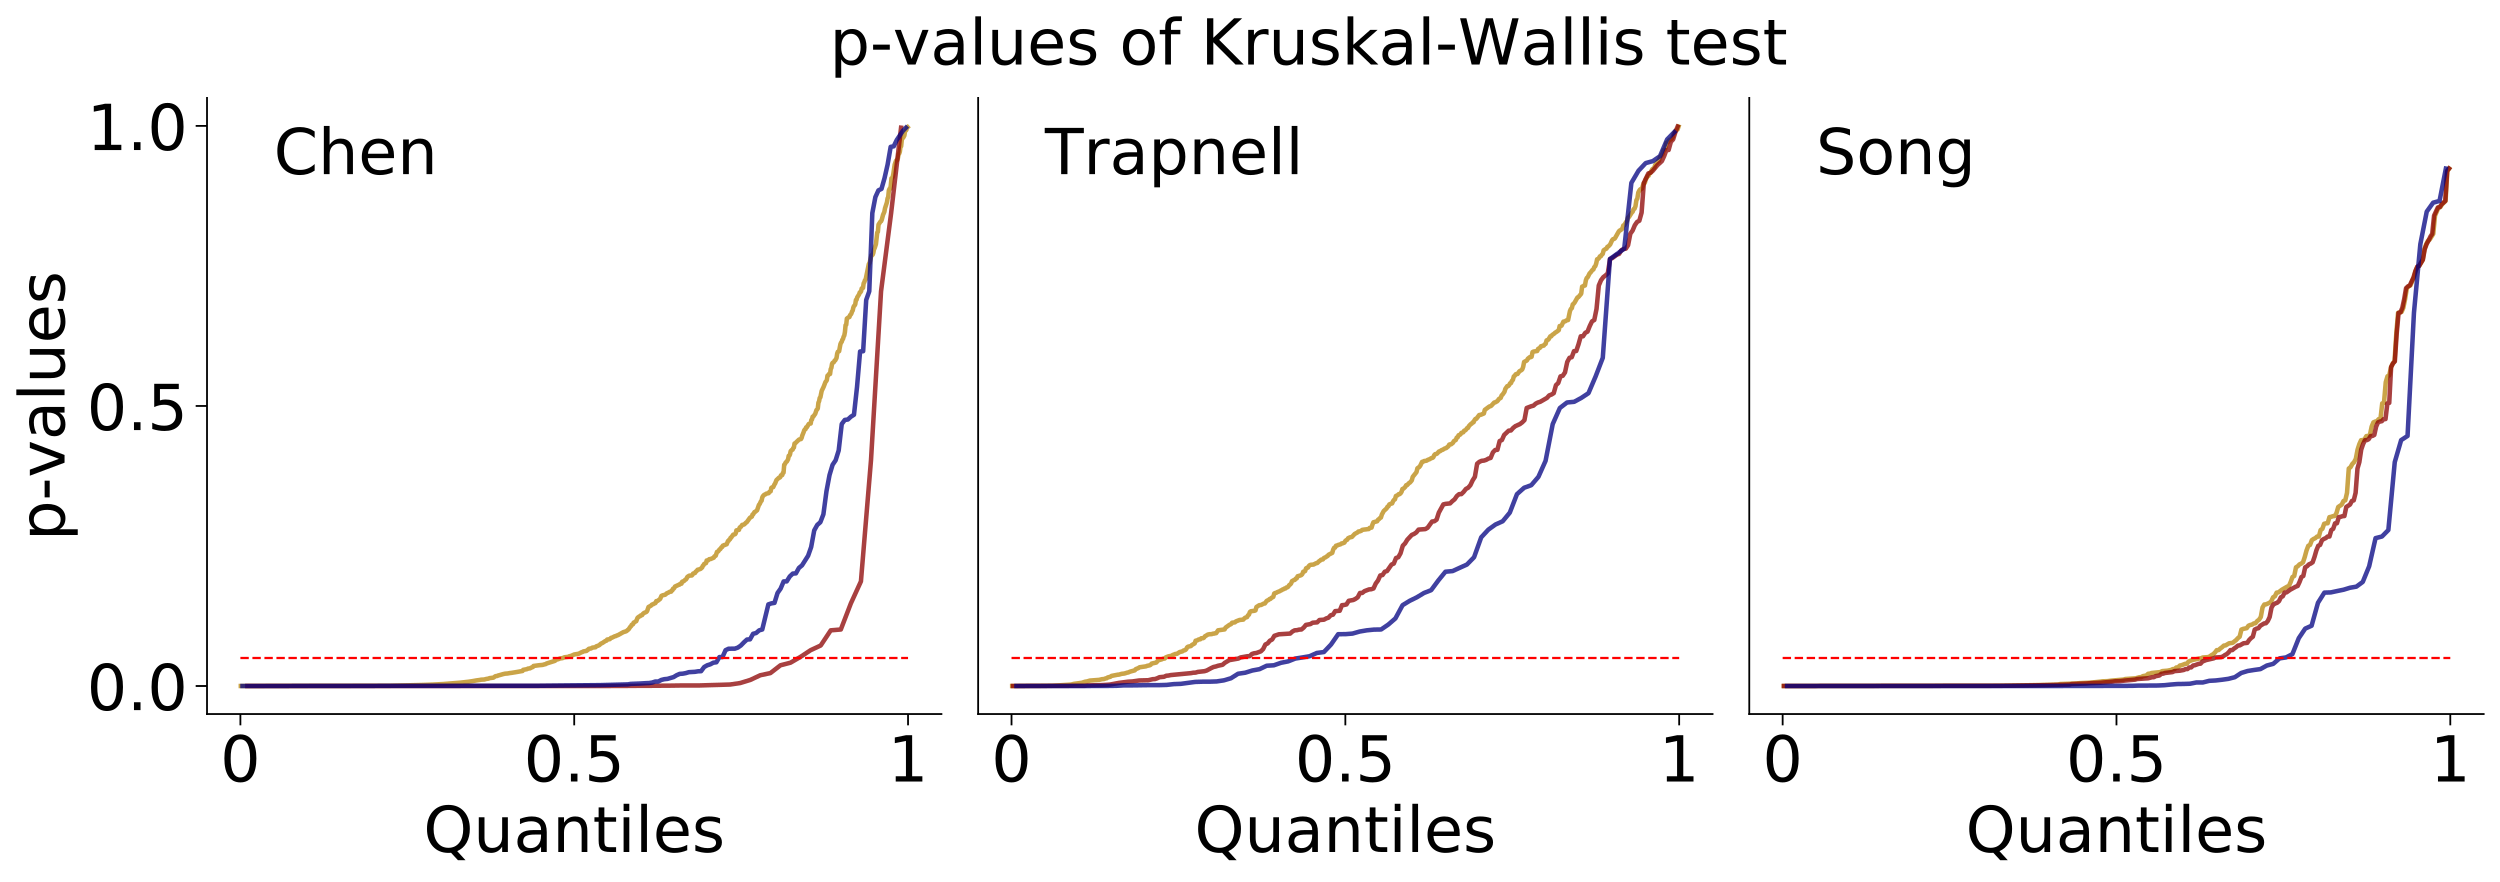 <?xml version="1.0" encoding="utf-8" standalone="no"?>
<!DOCTYPE svg PUBLIC "-//W3C//DTD SVG 1.1//EN"
  "http://www.w3.org/Graphics/SVG/1.1/DTD/svg11.dtd">
<!-- Created with matplotlib (https://matplotlib.org/) -->
<svg height="388.897pt" version="1.1" viewBox="0 0 1102.928 388.897" width="1102.928pt" xmlns="http://www.w3.org/2000/svg" xmlns:xlink="http://www.w3.org/1999/xlink">
 <defs>
  <style type="text/css">
*{stroke-linecap:butt;stroke-linejoin:round;}
  </style>
 </defs>
 <g id="figure_1">
  <g id="patch_1">
   <path d="M 0 388.897 
L 1102.928 388.897 
L 1102.928 0 
L 0 0 
z
" style="fill:none;"/>
  </g>
  <g id="axes_1">
   <g id="patch_2">
    <path d="M 91.328 315 
L 415.327 315 
L 415.327 43.2 
L 91.328 43.2 
z
" style="fill:none;"/>
   </g>
   <g id="matplotlib.axis_1">
    <g id="xtick_1">
     <g id="line2d_1">
      <defs>
       <path d="M 0 0 
L 0 5 
" id="m431da3d4a8" style="stroke:#000000;stroke-width:0.8;"/>
      </defs>
      <g>
       <use style="stroke:#000000;stroke-width:0.8;" x="106.055" xlink:href="#m431da3d4a8" y="315"/>
      </g>
     </g>
     <g id="text_1">
      <!-- 0 -->
      <defs>
       <path d="M 31.781 66.406 
Q 24.172 66.406 20.328 58.906 
Q 16.5 51.422 16.5 36.375 
Q 16.5 21.391 20.328 13.891 
Q 24.172 6.391 31.781 6.391 
Q 39.453 6.391 43.281 13.891 
Q 47.125 21.391 47.125 36.375 
Q 47.125 51.422 43.281 58.906 
Q 39.453 66.406 31.781 66.406 
z
M 31.781 74.219 
Q 44.047 74.219 50.516 64.516 
Q 56.984 54.828 56.984 36.375 
Q 56.984 17.969 50.516 8.266 
Q 44.047 -1.422 31.781 -1.422 
Q 19.531 -1.422 13.062 8.266 
Q 6.594 17.969 6.594 36.375 
Q 6.594 54.828 13.062 64.516 
Q 19.531 74.219 31.781 74.219 
z
" id="DejaVuSans-48"/>
      </defs>
      <g transform="translate(97.147 344.776)scale(0.28 -0.28)">
       <use xlink:href="#DejaVuSans-48"/>
      </g>
     </g>
    </g>
    <g id="xtick_2">
     <g id="line2d_2">
      <g>
       <use style="stroke:#000000;stroke-width:0.8;" x="253.327" xlink:href="#m431da3d4a8" y="315"/>
      </g>
     </g>
     <g id="text_2">
      <!-- 0.5 -->
      <defs>
       <path d="M 10.688 12.406 
L 21 12.406 
L 21 0 
L 10.688 0 
z
" id="DejaVuSans-46"/>
       <path d="M 10.797 72.906 
L 49.516 72.906 
L 49.516 64.594 
L 19.828 64.594 
L 19.828 46.734 
Q 21.969 47.469 24.109 47.828 
Q 26.266 48.188 28.422 48.188 
Q 40.625 48.188 47.75 41.5 
Q 54.891 34.812 54.891 23.391 
Q 54.891 11.625 47.562 5.094 
Q 40.234 -1.422 26.906 -1.422 
Q 22.312 -1.422 17.547 -0.641 
Q 12.797 0.141 7.719 1.703 
L 7.719 11.625 
Q 12.109 9.234 16.797 8.062 
Q 21.484 6.891 26.703 6.891 
Q 35.156 6.891 40.078 11.328 
Q 45.016 15.766 45.016 23.391 
Q 45.016 31 40.078 35.438 
Q 35.156 39.891 26.703 39.891 
Q 22.75 39.891 18.812 39.016 
Q 14.891 38.141 10.797 36.281 
z
" id="DejaVuSans-53"/>
      </defs>
      <g transform="translate(231.063 344.776)scale(0.28 -0.28)">
       <use xlink:href="#DejaVuSans-48"/>
       <use x="63.623" xlink:href="#DejaVuSans-46"/>
       <use x="95.41" xlink:href="#DejaVuSans-53"/>
      </g>
     </g>
    </g>
    <g id="xtick_3">
     <g id="line2d_3">
      <g>
       <use style="stroke:#000000;stroke-width:0.8;" x="400.6" xlink:href="#m431da3d4a8" y="315"/>
      </g>
     </g>
     <g id="text_3">
      <!-- 1 -->
      <defs>
       <path d="M 12.406 8.297 
L 28.516 8.297 
L 28.516 63.922 
L 10.984 60.406 
L 10.984 69.391 
L 28.422 72.906 
L 38.281 72.906 
L 38.281 8.297 
L 54.391 8.297 
L 54.391 0 
L 12.406 0 
z
" id="DejaVuSans-49"/>
      </defs>
      <g transform="translate(391.693 344.776)scale(0.28 -0.28)">
       <use xlink:href="#DejaVuSans-49"/>
      </g>
     </g>
    </g>
    <g id="text_4">
     <!-- Quantiles -->
     <defs>
      <path d="M 39.406 66.219 
Q 28.656 66.219 22.328 58.203 
Q 16.016 50.203 16.016 36.375 
Q 16.016 22.609 22.328 14.594 
Q 28.656 6.594 39.406 6.594 
Q 50.141 6.594 56.422 14.594 
Q 62.703 22.609 62.703 36.375 
Q 62.703 50.203 56.422 58.203 
Q 50.141 66.219 39.406 66.219 
z
M 53.219 1.312 
L 66.219 -12.891 
L 54.297 -12.891 
L 43.5 -1.219 
Q 41.891 -1.312 41.031 -1.359 
Q 40.188 -1.422 39.406 -1.422 
Q 24.031 -1.422 14.812 8.859 
Q 5.609 19.141 5.609 36.375 
Q 5.609 53.656 14.812 63.938 
Q 24.031 74.219 39.406 74.219 
Q 54.734 74.219 63.906 63.938 
Q 73.094 53.656 73.094 36.375 
Q 73.094 23.688 67.984 14.641 
Q 62.891 5.609 53.219 1.312 
z
" id="DejaVuSans-81"/>
      <path d="M 8.5 21.578 
L 8.5 54.688 
L 17.484 54.688 
L 17.484 21.922 
Q 17.484 14.156 20.5 10.266 
Q 23.531 6.391 29.594 6.391 
Q 36.859 6.391 41.078 11.031 
Q 45.312 15.672 45.312 23.688 
L 45.312 54.688 
L 54.297 54.688 
L 54.297 0 
L 45.312 0 
L 45.312 8.406 
Q 42.047 3.422 37.719 1 
Q 33.406 -1.422 27.688 -1.422 
Q 18.266 -1.422 13.375 4.438 
Q 8.5 10.297 8.5 21.578 
z
M 31.109 56 
z
" id="DejaVuSans-117"/>
      <path d="M 34.281 27.484 
Q 23.391 27.484 19.188 25 
Q 14.984 22.516 14.984 16.5 
Q 14.984 11.719 18.141 8.906 
Q 21.297 6.109 26.703 6.109 
Q 34.188 6.109 38.703 11.406 
Q 43.219 16.703 43.219 25.484 
L 43.219 27.484 
z
M 52.203 31.203 
L 52.203 0 
L 43.219 0 
L 43.219 8.297 
Q 40.141 3.328 35.547 0.953 
Q 30.953 -1.422 24.312 -1.422 
Q 15.922 -1.422 10.953 3.297 
Q 6 8.016 6 15.922 
Q 6 25.141 12.172 29.828 
Q 18.359 34.516 30.609 34.516 
L 43.219 34.516 
L 43.219 35.406 
Q 43.219 41.609 39.141 45 
Q 35.062 48.391 27.688 48.391 
Q 23 48.391 18.547 47.266 
Q 14.109 46.141 10.016 43.891 
L 10.016 52.203 
Q 14.938 54.109 19.578 55.047 
Q 24.219 56 28.609 56 
Q 40.484 56 46.344 49.844 
Q 52.203 43.703 52.203 31.203 
z
" id="DejaVuSans-97"/>
      <path d="M 54.891 33.016 
L 54.891 0 
L 45.906 0 
L 45.906 32.719 
Q 45.906 40.484 42.875 44.328 
Q 39.844 48.188 33.797 48.188 
Q 26.516 48.188 22.312 43.547 
Q 18.109 38.922 18.109 30.906 
L 18.109 0 
L 9.078 0 
L 9.078 54.688 
L 18.109 54.688 
L 18.109 46.188 
Q 21.344 51.125 25.703 53.562 
Q 30.078 56 35.797 56 
Q 45.219 56 50.047 50.172 
Q 54.891 44.344 54.891 33.016 
z
" id="DejaVuSans-110"/>
      <path d="M 18.312 70.219 
L 18.312 54.688 
L 36.812 54.688 
L 36.812 47.703 
L 18.312 47.703 
L 18.312 18.016 
Q 18.312 11.328 20.141 9.422 
Q 21.969 7.516 27.594 7.516 
L 36.812 7.516 
L 36.812 0 
L 27.594 0 
Q 17.188 0 13.234 3.875 
Q 9.281 7.766 9.281 18.016 
L 9.281 47.703 
L 2.688 47.703 
L 2.688 54.688 
L 9.281 54.688 
L 9.281 70.219 
z
" id="DejaVuSans-116"/>
      <path d="M 9.422 54.688 
L 18.406 54.688 
L 18.406 0 
L 9.422 0 
z
M 9.422 75.984 
L 18.406 75.984 
L 18.406 64.594 
L 9.422 64.594 
z
" id="DejaVuSans-105"/>
      <path d="M 9.422 75.984 
L 18.406 75.984 
L 18.406 0 
L 9.422 0 
z
" id="DejaVuSans-108"/>
      <path d="M 56.203 29.594 
L 56.203 25.203 
L 14.891 25.203 
Q 15.484 15.922 20.484 11.062 
Q 25.484 6.203 34.422 6.203 
Q 39.594 6.203 44.453 7.469 
Q 49.312 8.734 54.109 11.281 
L 54.109 2.781 
Q 49.266 0.734 44.188 -0.344 
Q 39.109 -1.422 33.891 -1.422 
Q 20.797 -1.422 13.156 6.188 
Q 5.516 13.812 5.516 26.812 
Q 5.516 40.234 12.766 48.109 
Q 20.016 56 32.328 56 
Q 43.359 56 49.781 48.891 
Q 56.203 41.797 56.203 29.594 
z
M 47.219 32.234 
Q 47.125 39.594 43.094 43.984 
Q 39.062 48.391 32.422 48.391 
Q 24.906 48.391 20.391 44.141 
Q 15.875 39.891 15.188 32.172 
z
" id="DejaVuSans-101"/>
      <path d="M 44.281 53.078 
L 44.281 44.578 
Q 40.484 46.531 36.375 47.5 
Q 32.281 48.484 27.875 48.484 
Q 21.188 48.484 17.844 46.438 
Q 14.5 44.391 14.5 40.281 
Q 14.5 37.156 16.891 35.375 
Q 19.281 33.594 26.516 31.984 
L 29.594 31.297 
Q 39.156 29.25 43.188 25.516 
Q 47.219 21.781 47.219 15.094 
Q 47.219 7.469 41.188 3.016 
Q 35.156 -1.422 24.609 -1.422 
Q 20.219 -1.422 15.453 -0.562 
Q 10.688 0.297 5.422 2 
L 5.422 11.281 
Q 10.406 8.688 15.234 7.391 
Q 20.062 6.109 24.812 6.109 
Q 31.156 6.109 34.562 8.281 
Q 37.984 10.453 37.984 14.406 
Q 37.984 18.062 35.516 20.016 
Q 33.062 21.969 24.703 23.781 
L 21.578 24.516 
Q 13.234 26.266 9.516 29.906 
Q 5.812 33.547 5.812 39.891 
Q 5.812 47.609 11.281 51.797 
Q 16.75 56 26.812 56 
Q 31.781 56 36.172 55.266 
Q 40.578 54.547 44.281 53.078 
z
" id="DejaVuSans-115"/>
     </defs>
     <g transform="translate(186.808 375.874)scale(0.28 -0.28)">
      <use xlink:href="#DejaVuSans-81"/>
      <use x="78.711" xlink:href="#DejaVuSans-117"/>
      <use x="142.09" xlink:href="#DejaVuSans-97"/>
      <use x="203.369" xlink:href="#DejaVuSans-110"/>
      <use x="266.748" xlink:href="#DejaVuSans-116"/>
      <use x="305.957" xlink:href="#DejaVuSans-105"/>
      <use x="333.74" xlink:href="#DejaVuSans-108"/>
      <use x="361.523" xlink:href="#DejaVuSans-101"/>
      <use x="423.047" xlink:href="#DejaVuSans-115"/>
     </g>
    </g>
   </g>
   <g id="matplotlib.axis_2">
    <g id="ytick_1">
     <g id="line2d_4">
      <defs>
       <path d="M 0 0 
L -5 0 
" id="md700422c01" style="stroke:#000000;stroke-width:0.8;"/>
      </defs>
      <g>
       <use style="stroke:#000000;stroke-width:0.8;" x="91.328" xlink:href="#md700422c01" y="302.645"/>
      </g>
     </g>
     <g id="text_5">
      <!-- 0.0 -->
      <g transform="translate(38.299 313.283)scale(0.28 -0.28)">
       <use xlink:href="#DejaVuSans-48"/>
       <use x="63.623" xlink:href="#DejaVuSans-46"/>
       <use x="95.41" xlink:href="#DejaVuSans-48"/>
      </g>
     </g>
    </g>
    <g id="ytick_2">
     <g id="line2d_5">
      <g>
       <use style="stroke:#000000;stroke-width:0.8;" x="91.328" xlink:href="#md700422c01" y="179.1"/>
      </g>
     </g>
     <g id="text_6">
      <!-- 0.5 -->
      <g transform="translate(38.299 189.738)scale(0.28 -0.28)">
       <use xlink:href="#DejaVuSans-48"/>
       <use x="63.623" xlink:href="#DejaVuSans-46"/>
       <use x="95.41" xlink:href="#DejaVuSans-53"/>
      </g>
     </g>
    </g>
    <g id="ytick_3">
     <g id="line2d_6">
      <g>
       <use style="stroke:#000000;stroke-width:0.8;" x="91.328" xlink:href="#md700422c01" y="55.555"/>
      </g>
     </g>
     <g id="text_7">
      <!-- 1.0 -->
      <g transform="translate(38.299 66.192)scale(0.28 -0.28)">
       <use xlink:href="#DejaVuSans-49"/>
       <use x="63.623" xlink:href="#DejaVuSans-46"/>
       <use x="95.41" xlink:href="#DejaVuSans-48"/>
      </g>
     </g>
    </g>
    <g id="text_8">
     <!-- p-values -->
     <defs>
      <path d="M 18.109 8.203 
L 18.109 -20.797 
L 9.078 -20.797 
L 9.078 54.688 
L 18.109 54.688 
L 18.109 46.391 
Q 20.953 51.266 25.266 53.625 
Q 29.594 56 35.594 56 
Q 45.562 56 51.781 48.094 
Q 58.016 40.188 58.016 27.297 
Q 58.016 14.406 51.781 6.484 
Q 45.562 -1.422 35.594 -1.422 
Q 29.594 -1.422 25.266 0.953 
Q 20.953 3.328 18.109 8.203 
z
M 48.688 27.297 
Q 48.688 37.203 44.609 42.844 
Q 40.531 48.484 33.406 48.484 
Q 26.266 48.484 22.188 42.844 
Q 18.109 37.203 18.109 27.297 
Q 18.109 17.391 22.188 11.75 
Q 26.266 6.109 33.406 6.109 
Q 40.531 6.109 44.609 11.75 
Q 48.688 17.391 48.688 27.297 
z
" id="DejaVuSans-112"/>
      <path d="M 4.891 31.391 
L 31.203 31.391 
L 31.203 23.391 
L 4.891 23.391 
z
" id="DejaVuSans-45"/>
      <path d="M 2.984 54.688 
L 12.5 54.688 
L 29.594 8.797 
L 46.688 54.688 
L 56.203 54.688 
L 35.688 0 
L 23.484 0 
z
" id="DejaVuSans-118"/>
     </defs>
     <g transform="translate(28.476 238.569)rotate(-90)scale(0.28 -0.28)">
      <use xlink:href="#DejaVuSans-112"/>
      <use x="63.477" xlink:href="#DejaVuSans-45"/>
      <use x="99.529" xlink:href="#DejaVuSans-118"/>
      <use x="158.709" xlink:href="#DejaVuSans-97"/>
      <use x="219.988" xlink:href="#DejaVuSans-108"/>
      <use x="247.771" xlink:href="#DejaVuSans-117"/>
      <use x="311.15" xlink:href="#DejaVuSans-101"/>
      <use x="372.674" xlink:href="#DejaVuSans-115"/>
     </g>
    </g>
   </g>
   <g id="line2d_7">
    <path clip-path="url(#p61aeaf886b)" d="M 106.252 302.645 
L 172.377 302.544 
L 174.943 302.47 
L 186.629 302.177 
L 190.905 302.016 
L 193.755 301.867 
L 195.75 301.764 
L 196.605 301.685 
L 203.161 301.159 
L 206.867 300.738 
L 208.577 300.473 
L 209.432 300.316 
L 210.002 300.209 
L 211.712 299.969 
L 212.282 299.85 
L 213.708 299.783 
L 214.278 299.591 
L 215.133 299.431 
L 215.418 299.409 
L 215.988 299.174 
L 217.698 298.958 
L 218.553 298.318 
L 219.408 298.207 
L 219.693 298.025 
L 220.263 297.886 
L 221.974 297.395 
L 222.829 297.203 
L 223.969 297.115 
L 224.824 296.949 
L 225.964 296.804 
L 226.534 296.701 
L 227.104 296.617 
L 228.244 296.423 
L 230.525 296.016 
L 230.81 295.522 
L 232.235 295.259 
L 232.52 295.22 
L 232.805 294.978 
L 233.66 294.88 
L 233.945 294.824 
L 234.23 294.569 
L 234.515 294.518 
L 234.8 294.298 
L 235.085 294.279 
L 235.37 293.802 
L 237.936 293.463 
L 239.361 293.344 
L 240.216 293.089 
L 240.786 292.981 
L 241.071 292.73 
L 244.776 291.566 
L 245.632 290.909 
L 246.202 290.859 
L 247.057 290.488 
L 248.197 290.339 
L 249.052 289.963 
L 250.762 289.776 
L 251.047 289.552 
L 251.902 289.371 
L 253.327 288.735 
L 255.323 288.407 
L 256.463 287.798 
L 257.033 287.621 
L 257.318 287.388 
L 258.743 287.164 
L 259.028 286.839 
L 259.313 286.781 
L 259.598 286.383 
L 259.883 286.191 
L 260.738 286.095 
L 261.308 285.716 
L 262.734 285.543 
L 263.019 285.156 
L 263.874 284.858 
L 264.444 284.58 
L 265.014 284.02 
L 265.869 283.596 
L 267.009 282.826 
L 267.579 282.626 
L 267.864 282.154 
L 269.004 281.984 
L 269.575 281.402 
L 269.86 281.389 
L 271.285 280.671 
L 271.57 280.67 
L 272.14 280.363 
L 272.71 280.17 
L 274.99 278.886 
L 276.13 278.535 
L 276.415 278.396 
L 276.985 277.885 
L 277.27 277.715 
L 278.126 276.457 
L 278.411 276.267 
L 278.696 275.638 
L 278.981 275.568 
L 279.266 275.377 
L 279.551 274.663 
L 279.836 274.605 
L 280.406 274.136 
L 280.691 274.052 
L 281.261 272.54 
L 282.116 271.906 
L 282.401 271.864 
L 282.686 271.509 
L 283.256 271.386 
L 283.541 270.92 
L 284.111 270.42 
L 284.681 270.186 
L 285.251 269.918 
L 285.536 269.442 
L 286.107 267.787 
L 286.962 267.338 
L 287.247 267.159 
L 287.532 266.797 
L 287.817 266.633 
L 288.102 266.615 
L 288.672 266.211 
L 288.957 266.19 
L 289.242 265.971 
L 289.527 265.194 
L 290.097 265.112 
L 291.237 264.232 
L 291.807 262.884 
L 292.377 262.624 
L 293.517 262.361 
L 294.088 261.795 
L 294.943 261.406 
L 295.513 261.058 
L 296.083 261.014 
L 296.368 260.485 
L 296.653 260.414 
L 296.938 259.706 
L 297.223 259.695 
L 297.508 259.326 
L 297.793 258.755 
L 299.503 257.972 
L 299.788 257.914 
L 300.073 257.555 
L 300.643 257.503 
L 300.928 256.686 
L 301.213 256.507 
L 301.498 256.486 
L 301.783 256.294 
L 302.354 255.727 
L 302.639 255.615 
L 302.924 255.187 
L 303.209 254.537 
L 304.064 253.967 
L 305.204 253.88 
L 305.489 253.58 
L 305.774 253.045 
L 306.629 252.766 
L 306.914 252.203 
L 307.199 252.078 
L 307.769 251.351 
L 308.339 251.239 
L 309.194 250.914 
L 309.479 250.544 
L 309.764 250.378 
L 310.05 249.623 
L 310.335 249.427 
L 310.62 248.833 
L 311.19 248.533 
L 311.475 248.421 
L 311.76 247.27 
L 312.33 247.245 
L 312.9 246.691 
L 313.47 246.64 
L 314.61 246.148 
L 314.895 246.029 
L 315.18 245.444 
L 315.75 245.172 
L 316.32 243.468 
L 316.605 243.423 
L 316.89 243.209 
L 317.46 242.358 
L 317.745 242.269 
L 318.316 241.408 
L 318.601 241.322 
L 318.886 240.727 
L 319.171 240.683 
L 319.456 240.462 
L 319.741 240.452 
L 320.311 240.176 
L 320.596 240.105 
L 321.166 238.681 
L 321.451 238.592 
L 321.736 238.072 
L 322.021 237.95 
L 322.306 237.264 
L 322.591 237.181 
L 322.876 236.649 
L 323.161 236.387 
L 323.446 235.896 
L 324.301 235.67 
L 324.586 235.273 
L 324.871 233.993 
L 326.011 233.755 
L 326.297 232.789 
L 326.582 232.515 
L 326.867 232.41 
L 327.437 231.567 
L 328.292 231.398 
L 329.147 230.538 
L 329.432 230.4 
L 330.572 228.804 
L 330.857 228.412 
L 331.712 227.902 
L 331.997 226.979 
L 332.282 226.904 
L 332.852 225.903 
L 333.137 225.853 
L 333.707 225.339 
L 333.992 225.133 
L 334.848 222.664 
L 335.133 222.411 
L 335.703 221.141 
L 335.988 220.916 
L 336.273 219.517 
L 336.558 218.918 
L 337.128 218.303 
L 337.698 218.081 
L 337.983 217.804 
L 339.123 217.559 
L 339.408 217.031 
L 339.978 216.758 
L 340.263 215.283 
L 340.548 215.019 
L 341.118 214.902 
L 341.688 213.674 
L 341.973 213.279 
L 342.544 211.802 
L 343.684 210.726 
L 343.969 210.717 
L 344.254 210.454 
L 344.539 209.692 
L 345.109 209.588 
L 345.394 208.6 
L 345.679 208.516 
L 345.964 205.058 
L 346.249 204.833 
L 346.534 204.165 
L 346.819 203.821 
L 347.104 203.663 
L 347.674 202.611 
L 347.959 201.088 
L 348.244 201.036 
L 348.529 200.458 
L 348.814 199.031 
L 349.384 198.449 
L 349.669 198.392 
L 349.954 197.644 
L 350.239 197.469 
L 350.525 195.663 
L 350.81 195.586 
L 351.38 195.003 
L 352.52 193.91 
L 353.375 193.694 
L 353.66 193.161 
L 353.945 192.124 
L 354.515 190.715 
L 354.8 189.858 
L 355.085 189.424 
L 355.37 189.359 
L 355.655 188.52 
L 355.94 188.513 
L 356.795 187.064 
L 357.365 186.856 
L 357.65 186.851 
L 357.935 185.262 
L 358.22 185.071 
L 358.506 183.833 
L 358.791 183.816 
L 359.361 182.973 
L 359.646 182.585 
L 360.216 180.872 
L 360.501 180.66 
L 360.786 180.17 
L 361.071 177.62 
L 361.356 177.034 
L 361.641 175.531 
L 361.926 175.281 
L 362.496 172.467 
L 363.351 170.689 
L 364.206 168.447 
L 364.491 168.175 
L 364.776 167.695 
L 365.061 165.752 
L 365.346 165.677 
L 365.631 165.086 
L 366.201 164.976 
L 366.486 162.831 
L 366.772 162.301 
L 367.057 160.56 
L 367.342 160.046 
L 367.627 159.978 
L 367.912 159.707 
L 368.197 159.086 
L 368.482 158.986 
L 369.052 157.929 
L 369.337 155.999 
L 369.622 155.203 
L 370.192 154.945 
L 370.762 151.844 
L 371.047 151.167 
L 371.332 150.832 
L 371.617 149.859 
L 371.902 149.583 
L 372.187 148.514 
L 372.472 148.024 
L 372.757 146.496 
L 373.042 143.461 
L 373.327 143.26 
L 373.612 140.547 
L 374.467 139.915 
L 374.753 139.854 
L 375.038 138.998 
L 375.323 138.795 
L 375.608 138.31 
L 375.893 137.414 
L 376.178 137.013 
L 376.463 135.687 
L 376.748 134.994 
L 377.033 134.766 
L 377.318 134.216 
L 377.603 132.32 
L 377.888 132.261 
L 378.173 131.192 
L 379.028 129.833 
L 379.313 128.976 
L 379.598 128.938 
L 379.883 128.493 
L 380.168 127.237 
L 380.738 127.009 
L 381.023 124.964 
L 381.308 124.519 
L 381.593 123.607 
L 381.878 123.397 
L 383.304 116.438 
L 383.589 116.141 
L 384.444 112.687 
L 384.729 112.613 
L 385.014 112.363 
L 385.299 111.513 
L 385.584 109.969 
L 385.869 109.471 
L 386.439 107.696 
L 387.009 102.605 
L 387.294 102.29 
L 387.579 99.083 
L 388.434 97.761 
L 388.719 97.604 
L 389.004 96.956 
L 389.574 94.774 
L 390.144 93.479 
L 390.429 91.928 
L 391.285 89.288 
L 391.57 87.525 
L 391.855 86.949 
L 392.14 83.982 
L 392.425 83.327 
L 392.71 83.326 
L 392.995 81.889 
L 393.28 78.675 
L 393.565 78.561 
L 393.85 78.032 
L 394.135 76.561 
L 394.705 72.61 
L 395.275 70.981 
L 395.56 70.639 
L 395.845 70.604 
L 396.13 69.768 
L 396.415 68.022 
L 396.7 67.768 
L 396.985 66.907 
L 397.27 64.796 
L 397.555 64.545 
L 397.84 61.75 
L 398.125 61.01 
L 398.41 60.845 
L 398.981 59.802 
L 399.266 57.908 
L 399.836 57.405 
L 400.121 56.34 
L 400.403 56.096 
L 400.403 56.096 
" style="fill:none;stroke:#b8860b;stroke-linecap:square;stroke-opacity:0.75;stroke-width:2;"/>
   </g>
   <g id="line2d_8">
    <path clip-path="url(#p61aeaf886b)" d="M 109.132 302.645 
L 113.522 302.645 
L 117.96 302.645 
L 122.399 302.645 
L 126.837 302.645 
L 131.275 302.645 
L 135.713 302.645 
L 140.152 302.645 
L 144.59 302.645 
L 149.028 302.645 
L 153.467 302.645 
L 157.905 302.645 
L 162.343 302.645 
L 166.781 302.645 
L 171.22 302.645 
L 175.658 302.645 
L 180.096 302.645 
L 184.534 302.645 
L 188.973 302.645 
L 193.411 302.645 
L 197.849 302.645 
L 202.287 302.645 
L 206.726 302.645 
L 211.164 302.645 
L 215.602 302.645 
L 220.041 302.645 
L 224.479 302.645 
L 228.917 302.645 
L 233.355 302.645 
L 237.794 302.645 
L 242.232 302.645 
L 246.67 302.644 
L 251.108 302.643 
L 255.547 302.642 
L 259.985 302.642 
L 264.423 302.641 
L 268.861 302.633 
L 273.3 302.605 
L 277.738 302.599 
L 282.176 302.557 
L 286.614 302.548 
L 291.053 302.516 
L 295.491 302.487 
L 299.929 302.421 
L 304.368 302.411 
L 308.806 302.395 
L 313.244 302.257 
L 317.682 302.131 
L 322.121 301.991 
L 326.559 301.334 
L 330.997 299.969 
L 335.435 297.886 
L 339.874 296.949 
L 344.312 293.504 
L 348.75 292.358 
L 353.188 289.776 
L 357.627 286.839 
L 362.065 284.776 
L 366.503 278.085 
L 370.942 277.715 
L 375.38 266.19 
L 379.818 256.486 
L 384.256 203.058 
L 388.695 128.493 
L 393.133 94.021 
L 397.523 56.34 
" style="fill:none;stroke:#8b0000;stroke-linecap:square;stroke-opacity:0.75;stroke-width:2;"/>
   </g>
   <g id="line2d_9">
    <path clip-path="url(#p61aeaf886b)" d="M 106.99 302.645 
L 237.816 302.544 
L 251.304 302.395 
L 264.793 302.257 
L 276.933 301.928 
L 278.282 301.711 
L 282.328 301.551 
L 285.026 301.386 
L 286.375 301.334 
L 287.724 301.119 
L 289.072 300.673 
L 290.421 300.669 
L 291.77 299.969 
L 293.119 299.632 
L 294.468 299.504 
L 297.166 298.71 
L 298.515 297.886 
L 299.863 297.294 
L 301.212 297.203 
L 302.561 296.949 
L 303.91 296.545 
L 306.608 296.384 
L 307.957 296.16 
L 309.306 296.1 
L 310.654 294.279 
L 312.003 293.504 
L 313.352 293.083 
L 314.701 292.358 
L 316.05 292.173 
L 317.399 289.877 
L 318.748 289.866 
L 320.096 286.839 
L 321.445 286.191 
L 324.143 286.182 
L 325.492 285.716 
L 326.841 284.776 
L 328.19 283.384 
L 329.539 282.154 
L 330.887 282.051 
L 332.236 279.618 
L 333.585 279.265 
L 334.934 278.085 
L 336.283 277.715 
L 338.981 266.633 
L 340.329 266.19 
L 341.678 265.971 
L 343.027 261.606 
L 344.376 259.695 
L 345.725 256.507 
L 347.074 256.486 
L 348.423 254.314 
L 349.772 253.045 
L 351.12 252.959 
L 352.469 250.544 
L 353.818 249.427 
L 356.516 245.172 
L 357.865 241.322 
L 359.214 233.993 
L 360.562 231.567 
L 361.911 230.4 
L 363.26 226.904 
L 364.609 216.758 
L 365.958 209.592 
L 367.307 205.058 
L 368.656 203.058 
L 370.005 198.73 
L 371.353 187.064 
L 372.702 185.262 
L 374.051 185.071 
L 375.4 183.833 
L 376.749 182.973 
L 378.098 170.689 
L 379.447 155.064 
L 380.795 154.945 
L 382.144 132.32 
L 383.493 128.493 
L 384.842 94.021 
L 386.191 86.949 
L 387.54 83.982 
L 388.889 83.327 
L 390.238 78.561 
L 391.586 72.61 
L 392.935 64.796 
L 394.284 64.545 
L 395.633 61.75 
L 398.331 57.711 
L 399.665 56.34 
L 399.665 56.34 
" style="fill:none;stroke:#000080;stroke-linecap:square;stroke-opacity:0.75;stroke-width:2;"/>
   </g>
   <g id="line2d_10">
    <path clip-path="url(#p61aeaf886b)" d="M 106.055 290.291 
L 400.6 290.291 
" style="fill:none;stroke:#ff0000;stroke-dasharray:3.7,1.6;stroke-dashoffset:0;"/>
   </g>
   <g id="patch_3">
    <path d="M 91.328 315 
L 91.328 43.2 
" style="fill:none;stroke:#000000;stroke-linecap:square;stroke-linejoin:miter;stroke-width:0.8;"/>
   </g>
   <g id="patch_4">
    <path d="M 91.328 315 
L 415.327 315 
" style="fill:none;stroke:#000000;stroke-linecap:square;stroke-linejoin:miter;stroke-width:0.8;"/>
   </g>
   <g id="text_9">
    <!-- Chen -->
    <defs>
     <path d="M 64.406 67.281 
L 64.406 56.891 
Q 59.422 61.531 53.781 63.812 
Q 48.141 66.109 41.797 66.109 
Q 29.297 66.109 22.656 58.469 
Q 16.016 50.828 16.016 36.375 
Q 16.016 21.969 22.656 14.328 
Q 29.297 6.688 41.797 6.688 
Q 48.141 6.688 53.781 8.984 
Q 59.422 11.281 64.406 15.922 
L 64.406 5.609 
Q 59.234 2.094 53.438 0.328 
Q 47.656 -1.422 41.219 -1.422 
Q 24.656 -1.422 15.125 8.703 
Q 5.609 18.844 5.609 36.375 
Q 5.609 53.953 15.125 64.078 
Q 24.656 74.219 41.219 74.219 
Q 47.75 74.219 53.531 72.484 
Q 59.328 70.75 64.406 67.281 
z
" id="DejaVuSans-67"/>
     <path d="M 54.891 33.016 
L 54.891 0 
L 45.906 0 
L 45.906 32.719 
Q 45.906 40.484 42.875 44.328 
Q 39.844 48.188 33.797 48.188 
Q 26.516 48.188 22.312 43.547 
Q 18.109 38.922 18.109 30.906 
L 18.109 0 
L 9.078 0 
L 9.078 75.984 
L 18.109 75.984 
L 18.109 46.188 
Q 21.344 51.125 25.703 53.562 
Q 30.078 56 35.797 56 
Q 45.219 56 50.047 50.172 
Q 54.891 44.344 54.891 33.016 
z
" id="DejaVuSans-104"/>
    </defs>
    <g transform="translate(120.782 76.83)scale(0.28 -0.28)">
     <use xlink:href="#DejaVuSans-67"/>
     <use x="69.824" xlink:href="#DejaVuSans-104"/>
     <use x="133.203" xlink:href="#DejaVuSans-101"/>
     <use x="194.727" xlink:href="#DejaVuSans-110"/>
    </g>
   </g>
  </g>
  <g id="axes_2">
   <g id="patch_5">
    <path d="M 431.527 315 
L 755.528 315 
L 755.528 43.2 
L 431.527 43.2 
z
" style="fill:none;"/>
   </g>
   <g id="matplotlib.axis_3">
    <g id="xtick_4">
     <g id="line2d_11">
      <g>
       <use style="stroke:#000000;stroke-width:0.8;" x="446.255" xlink:href="#m431da3d4a8" y="315"/>
      </g>
     </g>
     <g id="text_10">
      <!-- 0 -->
      <g transform="translate(437.347 344.776)scale(0.28 -0.28)">
       <use xlink:href="#DejaVuSans-48"/>
      </g>
     </g>
    </g>
    <g id="xtick_5">
     <g id="line2d_12">
      <g>
       <use style="stroke:#000000;stroke-width:0.8;" x="593.528" xlink:href="#m431da3d4a8" y="315"/>
      </g>
     </g>
     <g id="text_11">
      <!-- 0.5 -->
      <g transform="translate(571.263 344.776)scale(0.28 -0.28)">
       <use xlink:href="#DejaVuSans-48"/>
       <use x="63.623" xlink:href="#DejaVuSans-46"/>
       <use x="95.41" xlink:href="#DejaVuSans-53"/>
      </g>
     </g>
    </g>
    <g id="xtick_6">
     <g id="line2d_13">
      <g>
       <use style="stroke:#000000;stroke-width:0.8;" x="740.8" xlink:href="#m431da3d4a8" y="315"/>
      </g>
     </g>
     <g id="text_12">
      <!-- 1 -->
      <g transform="translate(731.893 344.776)scale(0.28 -0.28)">
       <use xlink:href="#DejaVuSans-49"/>
      </g>
     </g>
    </g>
    <g id="text_13">
     <!-- Quantiles -->
     <g transform="translate(527.008 375.874)scale(0.28 -0.28)">
      <use xlink:href="#DejaVuSans-81"/>
      <use x="78.711" xlink:href="#DejaVuSans-117"/>
      <use x="142.09" xlink:href="#DejaVuSans-97"/>
      <use x="203.369" xlink:href="#DejaVuSans-110"/>
      <use x="266.748" xlink:href="#DejaVuSans-116"/>
      <use x="305.957" xlink:href="#DejaVuSans-105"/>
      <use x="333.74" xlink:href="#DejaVuSans-108"/>
      <use x="361.523" xlink:href="#DejaVuSans-101"/>
      <use x="423.047" xlink:href="#DejaVuSans-115"/>
     </g>
    </g>
   </g>
   <g id="matplotlib.axis_4">
    <g id="ytick_4"/>
    <g id="ytick_5"/>
    <g id="ytick_6"/>
   </g>
   <g id="line2d_14">
    <path clip-path="url(#pf5bded36db)" d="M 446.541 302.645 
L 464.291 302.54 
L 472.549 302.016 
L 473.788 301.69 
L 475.852 301.42 
L 476.678 301.286 
L 477.091 301.266 
L 478.742 300.745 
L 479.568 300.627 
L 480.807 300.251 
L 484.936 299.935 
L 486.175 299.636 
L 487 299.583 
L 487.826 299.276 
L 488.239 299.235 
L 488.652 298.878 
L 489.891 298.572 
L 490.304 298.205 
L 493.194 297.642 
L 493.607 297.632 
L 494.845 297.271 
L 496.084 297.129 
L 497.323 296.74 
L 497.736 296.681 
L 498.561 296.306 
L 500.626 295.741 
L 501.039 295.212 
L 502.278 294.714 
L 502.69 294.385 
L 505.581 293.974 
L 505.994 293.774 
L 507.232 293.508 
L 507.645 293.285 
L 508.058 292.762 
L 510.123 292.29 
L 510.948 291.336 
L 512.6 290.861 
L 513.013 290.613 
L 513.839 290.525 
L 514.251 290.04 
L 515.49 289.558 
L 516.729 289.341 
L 517.555 288.865 
L 517.968 288.819 
L 518.38 288.531 
L 519.206 288.464 
L 520.445 287.662 
L 521.684 287.354 
L 522.097 287.001 
L 522.922 286.788 
L 523.335 286.36 
L 523.748 285.556 
L 524.161 285.289 
L 525.4 285.019 
L 525.813 284.568 
L 527.051 283.855 
L 527.464 282.662 
L 528.29 282.482 
L 528.703 282.137 
L 529.529 282.032 
L 529.942 281.586 
L 530.767 281.56 
L 531.18 281.299 
L 531.593 280.689 
L 532.006 280.499 
L 532.832 279.964 
L 533.658 279.78 
L 534.483 279.774 
L 535.309 279.517 
L 535.722 279.515 
L 536.135 279.352 
L 536.548 279.322 
L 537.374 278.08 
L 540.264 277.678 
L 540.677 276.89 
L 541.916 276.007 
L 542.328 275.693 
L 543.154 275.321 
L 543.567 274.719 
L 544.806 274.566 
L 545.219 274.158 
L 546.87 273.513 
L 548.522 273.346 
L 548.935 272.832 
L 549.348 272.514 
L 550.173 272.244 
L 550.586 271.423 
L 550.999 271.179 
L 551.412 269.993 
L 551.825 269.671 
L 553.477 269.447 
L 553.889 269.279 
L 554.302 267.793 
L 555.541 267 
L 556.367 266.891 
L 557.606 266.249 
L 558.018 266.234 
L 558.844 265.063 
L 559.67 264.699 
L 560.083 264.286 
L 560.496 264.206 
L 560.909 263.771 
L 561.735 263.333 
L 562.147 261.844 
L 562.56 261.602 
L 562.973 261.582 
L 563.386 261.286 
L 564.625 260.793 
L 565.038 260.51 
L 565.451 260.362 
L 565.863 260.037 
L 566.276 259.953 
L 566.689 259.634 
L 567.102 259.611 
L 567.515 259.189 
L 567.928 259.131 
L 568.341 258.812 
L 568.754 258.135 
L 569.167 257.887 
L 569.58 257.43 
L 569.992 256.379 
L 570.818 255.912 
L 571.231 255.83 
L 571.644 255.272 
L 572.057 255.178 
L 572.47 254.234 
L 573.708 253.877 
L 574.121 253.697 
L 574.534 253.27 
L 574.947 252.226 
L 575.36 252.166 
L 575.773 251.939 
L 576.186 250.745 
L 576.599 250.49 
L 577.012 250.413 
L 577.425 249.721 
L 577.837 249.328 
L 578.25 249.174 
L 579.489 249.067 
L 580.315 248.635 
L 580.728 248.447 
L 581.141 248.384 
L 581.966 247.575 
L 582.379 247.332 
L 582.792 246.936 
L 583.618 246.803 
L 584.031 246.178 
L 584.857 245.839 
L 585.27 245.487 
L 585.682 245.33 
L 586.095 244.758 
L 587.747 243.915 
L 588.16 242.49 
L 588.573 241.669 
L 588.986 241.59 
L 589.399 240.752 
L 589.811 240.739 
L 590.224 240.454 
L 591.463 240.111 
L 591.876 239.74 
L 592.289 239.709 
L 593.115 239.372 
L 593.528 238.627 
L 593.94 238.291 
L 594.353 238.106 
L 594.766 237.423 
L 595.592 237.053 
L 596.418 236.886 
L 597.656 235.559 
L 598.895 234.887 
L 599.308 234.474 
L 599.721 234.468 
L 600.547 234.177 
L 600.96 233.774 
L 601.785 233.635 
L 602.611 233.55 
L 603.437 233.42 
L 603.85 233.404 
L 604.263 232.89 
L 605.089 232.76 
L 605.501 231.393 
L 605.914 230.411 
L 607.566 229.971 
L 607.979 229.251 
L 608.392 229 
L 608.805 228.538 
L 609.218 228.332 
L 609.63 226.994 
L 610.456 225.453 
L 611.695 224.332 
L 612.108 223.572 
L 612.521 223.368 
L 612.934 222.528 
L 613.759 222.179 
L 614.172 222.084 
L 614.585 221.088 
L 614.998 220.532 
L 615.411 220.3 
L 615.824 218.832 
L 616.65 218.439 
L 617.063 218.002 
L 617.475 217.983 
L 617.888 217.646 
L 618.301 217.011 
L 618.714 215.726 
L 619.127 215.624 
L 619.953 214.81 
L 620.366 214.055 
L 620.779 214.014 
L 621.604 213.121 
L 622.017 212.906 
L 622.843 211.927 
L 623.256 210.366 
L 624.908 208.309 
L 625.32 206.587 
L 626.146 206.021 
L 626.559 205.479 
L 627.385 203.755 
L 627.798 203.744 
L 628.211 203.402 
L 629.037 203.303 
L 629.449 203.205 
L 629.862 202.887 
L 630.688 202.592 
L 631.514 202.088 
L 631.927 202.022 
L 632.34 201.738 
L 632.753 200.769 
L 633.166 200.345 
L 633.578 200.318 
L 633.991 200.118 
L 634.817 199.184 
L 635.23 199.108 
L 636.056 198.533 
L 636.469 198.443 
L 637.294 197.899 
L 638.12 197.634 
L 638.533 197.197 
L 638.946 196.953 
L 639.359 196.143 
L 639.772 196.02 
L 640.185 196.016 
L 641.011 195.344 
L 641.423 194.573 
L 642.249 194.124 
L 642.662 193.059 
L 643.075 192.925 
L 643.488 192.013 
L 643.901 191.886 
L 644.314 191.635 
L 644.727 190.967 
L 645.552 190.709 
L 645.965 189.995 
L 646.378 189.904 
L 646.791 189.524 
L 647.204 188.9 
L 647.617 188.787 
L 648.03 187.993 
L 648.856 187.095 
L 649.268 186.924 
L 649.681 186.341 
L 650.094 186.287 
L 650.507 185.352 
L 650.92 184.817 
L 651.333 184.754 
L 652.572 183.106 
L 653.397 182.95 
L 654.636 182.418 
L 655.049 180.828 
L 657.113 179.296 
L 657.526 179.233 
L 657.939 178.974 
L 659.178 177.598 
L 659.591 177.564 
L 660.004 177.265 
L 660.417 177.114 
L 660.83 176.687 
L 661.242 176.033 
L 662.068 175.545 
L 662.481 174.432 
L 662.894 174.069 
L 663.72 172.877 
L 664.133 171.518 
L 664.958 170.352 
L 665.371 170.333 
L 665.784 169.898 
L 666.197 169.107 
L 666.61 169.003 
L 667.023 167.992 
L 667.436 167.632 
L 667.849 166.054 
L 668.262 165.783 
L 668.675 165.122 
L 669.087 164.99 
L 669.5 164.987 
L 670.326 163.79 
L 671.152 163.334 
L 671.565 162.977 
L 671.978 161.848 
L 672.391 159.68 
L 673.629 159.026 
L 674.042 158.25 
L 674.868 157.585 
L 675.281 157.584 
L 675.694 157.385 
L 676.107 155.335 
L 676.52 155.112 
L 677.758 154.909 
L 678.171 154.853 
L 678.584 153.906 
L 679.41 153.427 
L 679.823 152.753 
L 680.236 152.752 
L 680.649 152.478 
L 681.061 152.473 
L 681.474 151.908 
L 681.887 151.691 
L 682.3 150.179 
L 683.126 149.79 
L 683.952 148.366 
L 684.365 148.358 
L 684.777 147.773 
L 685.603 147.234 
L 686.016 146.825 
L 686.842 146.302 
L 687.668 145.668 
L 688.081 143.829 
L 688.494 143.821 
L 688.906 143.675 
L 689.732 141.893 
L 690.558 141.762 
L 690.971 141.376 
L 691.797 141.183 
L 692.623 137.202 
L 693.035 136.281 
L 693.448 135.942 
L 693.861 134.274 
L 694.274 133.982 
L 694.687 133.436 
L 695.926 131.243 
L 696.339 131.07 
L 697.577 129.573 
L 697.99 126.449 
L 698.403 126.308 
L 698.816 125.976 
L 699.229 125.963 
L 699.642 123.624 
L 700.055 122.599 
L 700.468 122.278 
L 701.293 120.586 
L 701.706 120.225 
L 702.532 119.089 
L 702.945 118.9 
L 703.358 117.804 
L 703.771 117.471 
L 704.184 116.308 
L 704.596 114.382 
L 705.009 114.276 
L 705.422 113.845 
L 705.835 113.093 
L 706.248 113.036 
L 706.661 112.37 
L 707.074 112.018 
L 707.487 110.417 
L 708.313 109.864 
L 708.725 109.686 
L 709.138 108.882 
L 709.551 108.719 
L 710.377 107.836 
L 711.203 106 
L 711.616 105.516 
L 712.029 105.447 
L 712.442 105.166 
L 714.093 102.235 
L 714.506 101.723 
L 714.919 101.555 
L 715.745 100.874 
L 716.158 99.467 
L 716.57 99.366 
L 717.396 97.918 
L 717.809 97.378 
L 718.222 96.023 
L 718.635 95.782 
L 719.874 93.818 
L 720.287 93.405 
L 720.699 92.278 
L 721.112 92.07 
L 721.525 90.968 
L 721.938 88.306 
L 722.351 87.59 
L 722.764 84.962 
L 723.177 84.125 
L 723.59 83.549 
L 724.415 83.183 
L 724.828 81.729 
L 725.241 80.733 
L 725.654 80.677 
L 726.067 79.058 
L 726.48 78.461 
L 726.893 77.633 
L 727.306 77.547 
L 727.719 76.503 
L 728.132 76.212 
L 728.957 74.629 
L 729.783 74.062 
L 730.196 72.885 
L 730.609 72.185 
L 731.022 71.948 
L 731.435 71.124 
L 731.848 71.077 
L 732.261 69.426 
L 733.499 67.872 
L 733.912 66.208 
L 734.325 66.172 
L 734.738 65.28 
L 735.151 63.059 
L 735.564 62.929 
L 735.977 62.552 
L 736.389 61.832 
L 736.802 61.583 
L 737.215 61.499 
L 737.628 61.054 
L 738.041 60.215 
L 738.454 58.718 
L 738.867 58.305 
L 739.28 57.602 
L 740.106 57.081 
L 740.514 55.867 
L 740.514 55.867 
" style="fill:none;stroke:#b8860b;stroke-linecap:square;stroke-opacity:0.75;stroke-width:2;"/>
   </g>
   <g id="line2d_15">
    <path clip-path="url(#pf5bded36db)" d="M 446.944 302.645 
L 478.737 302.549 
L 479.73 302.384 
L 485.694 302.256 
L 487.681 302.152 
L 489.669 302.016 
L 493.645 301.266 
L 497.62 300.745 
L 499.608 300.627 
L 502.589 300.203 
L 506.565 300.098 
L 508.552 299.632 
L 509.546 299.583 
L 510.54 299.235 
L 511.534 298.762 
L 513.522 298.572 
L 514.516 298.115 
L 515.509 298.034 
L 516.503 297.818 
L 525.448 296.963 
L 526.442 296.778 
L 527.436 296.74 
L 528.43 296.438 
L 531.411 296.1 
L 532.405 295.795 
L 534.393 294.714 
L 535.387 294.254 
L 536.381 294.039 
L 537.374 293.705 
L 539.362 293.285 
L 540.356 292.408 
L 542.344 291.231 
L 546.319 290.537 
L 547.313 290.04 
L 550.295 289.511 
L 551.288 289.491 
L 552.282 288.531 
L 553.276 288.207 
L 554.27 288.078 
L 556.258 287.354 
L 557.252 286.36 
L 558.245 284.331 
L 559.239 283.855 
L 560.233 282.662 
L 561.227 282.137 
L 562.221 280.499 
L 564.209 279.832 
L 569.178 279.515 
L 570.172 278.618 
L 571.166 278.08 
L 572.159 278.021 
L 573.153 277.766 
L 574.147 277.71 
L 575.141 276.89 
L 576.135 275.693 
L 578.123 275.321 
L 579.117 274.719 
L 581.104 274.566 
L 582.098 273.532 
L 584.086 273.387 
L 585.08 272.832 
L 586.074 272.514 
L 587.067 271.423 
L 588.061 271.179 
L 589.055 269.605 
L 591.043 269.447 
L 592.037 266.992 
L 593.031 266.891 
L 594.024 266.658 
L 595.018 265.063 
L 597.006 264.699 
L 598 264.206 
L 598.994 263.511 
L 599.988 261.602 
L 600.981 261.582 
L 601.975 260.793 
L 603.963 260.037 
L 604.957 259.953 
L 605.951 259.611 
L 606.945 257.43 
L 607.938 256.087 
L 608.932 253.877 
L 609.926 253.697 
L 610.92 252.226 
L 611.914 251.939 
L 613.902 249.067 
L 614.895 248.635 
L 615.889 246.178 
L 616.883 245.839 
L 617.877 244.094 
L 618.871 240.752 
L 619.865 239.74 
L 620.859 238.106 
L 622.846 235.982 
L 623.84 235.559 
L 624.834 234.887 
L 625.828 233.648 
L 628.81 233.42 
L 629.803 232.844 
L 631.791 230.078 
L 632.785 229.971 
L 633.779 229.251 
L 634.773 226.149 
L 636.76 222.528 
L 637.754 222.291 
L 639.742 222.084 
L 640.736 221.088 
L 641.73 220.3 
L 642.724 218.832 
L 643.717 218.002 
L 644.711 217.983 
L 645.705 217.011 
L 646.699 215.726 
L 647.693 215.184 
L 648.687 214.055 
L 649.681 211.927 
L 650.674 210.366 
L 651.668 204.576 
L 652.662 203.744 
L 653.656 203.303 
L 654.65 203.205 
L 655.644 202.887 
L 656.638 202.316 
L 657.631 202.022 
L 658.625 199.576 
L 659.619 198.533 
L 660.613 198.443 
L 661.607 194.573 
L 662.601 194.124 
L 663.595 191.886 
L 665.582 189.995 
L 666.576 189.904 
L 667.57 188.787 
L 668.564 187.993 
L 670.552 187.095 
L 671.546 186.341 
L 672.539 185.352 
L 673.533 179.993 
L 675.521 179.233 
L 676.515 178.974 
L 677.509 178.081 
L 678.503 177.564 
L 679.496 177.265 
L 682.478 175.545 
L 683.472 174.432 
L 684.466 174.069 
L 685.46 173.456 
L 686.453 169.898 
L 687.447 169.003 
L 688.441 166.054 
L 689.435 165.783 
L 690.429 164.311 
L 691.423 159.68 
L 692.417 157.856 
L 693.41 157.584 
L 694.404 154.909 
L 695.398 154.853 
L 696.392 151.908 
L 697.386 148.366 
L 698.38 148.358 
L 699.374 146.825 
L 700.367 146.302 
L 701.361 143.829 
L 702.355 141.762 
L 703.349 141.183 
L 704.343 136.281 
L 705.337 125.963 
L 706.331 123.624 
L 707.325 122.278 
L 708.318 121.515 
L 709.312 120.586 
L 710.306 114.276 
L 711.3 113.845 
L 713.288 112.37 
L 714.282 112.018 
L 715.275 110.417 
L 716.269 109.864 
L 717.263 109.686 
L 718.257 108.195 
L 719.251 103.107 
L 720.245 101.723 
L 721.239 99.366 
L 722.232 97.918 
L 723.226 97.378 
L 724.22 93.818 
L 725.214 80.677 
L 727.202 76.503 
L 728.196 76.212 
L 729.189 75.308 
L 731.177 72.885 
L 733.165 71.077 
L 734.159 68.917 
L 735.153 66.208 
L 736.146 66.172 
L 737.14 62.552 
L 738.134 61.499 
L 739.128 58.305 
L 740.111 55.867 
L 740.111 55.867 
" style="fill:none;stroke:#8b0000;stroke-linecap:square;stroke-opacity:0.75;stroke-width:2;"/>
   </g>
   <g id="line2d_16">
    <path clip-path="url(#pf5bded36db)" d="M 448.442 302.645 
L 451.563 302.645 
L 454.717 302.645 
L 457.872 302.645 
L 461.027 302.645 
L 464.182 302.645 
L 467.337 302.645 
L 470.491 302.645 
L 473.646 302.645 
L 476.801 302.642 
L 479.956 302.638 
L 483.11 302.616 
L 486.265 302.614 
L 489.42 302.598 
L 492.575 302.552 
L 495.73 302.384 
L 498.884 302.376 
L 502.039 302.336 
L 505.194 302.284 
L 508.349 302.256 
L 511.503 302.256 
L 514.658 302.163 
L 517.813 301.813 
L 520.968 301.69 
L 524.122 301.266 
L 527.277 300.845 
L 530.432 300.745 
L 533.587 300.738 
L 536.742 300.627 
L 539.896 300.158 
L 543.051 299.235 
L 546.206 297.238 
L 549.361 296.778 
L 552.515 295.795 
L 555.67 295.212 
L 558.825 293.705 
L 561.98 293.508 
L 565.135 292.408 
L 568.289 291.786 
L 571.444 290.537 
L 574.599 290.04 
L 577.754 289.511 
L 580.908 288.078 
L 584.063 287.662 
L 587.218 284.331 
L 590.373 279.78 
L 593.528 279.774 
L 596.682 279.517 
L 599.837 278.618 
L 602.992 278.08 
L 606.147 277.766 
L 609.301 277.71 
L 612.456 275.553 
L 615.611 272.832 
L 618.766 266.992 
L 621.92 265.063 
L 625.075 263.511 
L 628.23 261.602 
L 631.385 260.362 
L 634.54 256.087 
L 637.694 252.226 
L 640.849 251.939 
L 644.004 250.49 
L 647.159 249.067 
L 650.313 245.839 
L 653.468 237.053 
L 656.623 233.648 
L 659.778 231.393 
L 662.933 229.971 
L 666.087 226.149 
L 669.242 218.002 
L 672.397 215.184 
L 675.552 214.055 
L 678.706 210.366 
L 681.861 203.303 
L 685.016 187.095 
L 688.171 179.993 
L 691.325 177.564 
L 694.48 177.265 
L 697.635 175.545 
L 700.79 173.456 
L 703.945 166.054 
L 707.099 157.856 
L 710.254 114.276 
L 713.409 112.018 
L 716.564 109.686 
L 719.718 80.677 
L 722.873 75.308 
L 726.028 71.948 
L 729.183 71.077 
L 732.338 68.917 
L 735.492 61.499 
L 738.613 58.305 
" style="fill:none;stroke:#000080;stroke-linecap:square;stroke-opacity:0.75;stroke-width:2;"/>
   </g>
   <g id="line2d_17">
    <path clip-path="url(#pf5bded36db)" d="M 446.255 290.291 
L 740.8 290.291 
" style="fill:none;stroke:#ff0000;stroke-dasharray:3.7,1.6;stroke-dashoffset:0;"/>
   </g>
   <g id="patch_6">
    <path d="M 431.527 315 
L 431.527 43.2 
" style="fill:none;stroke:#000000;stroke-linecap:square;stroke-linejoin:miter;stroke-width:0.8;"/>
   </g>
   <g id="patch_7">
    <path d="M 431.527 315 
L 755.528 315 
" style="fill:none;stroke:#000000;stroke-linecap:square;stroke-linejoin:miter;stroke-width:0.8;"/>
   </g>
   <g id="text_14">
    <!-- Trapnell -->
    <defs>
     <path d="M -0.297 72.906 
L 61.375 72.906 
L 61.375 64.594 
L 35.5 64.594 
L 35.5 0 
L 25.594 0 
L 25.594 64.594 
L -0.297 64.594 
z
" id="DejaVuSans-84"/>
     <path d="M 41.109 46.297 
Q 39.594 47.172 37.812 47.578 
Q 36.031 48 33.891 48 
Q 26.266 48 22.188 43.047 
Q 18.109 38.094 18.109 28.812 
L 18.109 0 
L 9.078 0 
L 9.078 54.688 
L 18.109 54.688 
L 18.109 46.188 
Q 20.953 51.172 25.484 53.578 
Q 30.031 56 36.531 56 
Q 37.453 56 38.578 55.875 
Q 39.703 55.766 41.062 55.516 
z
" id="DejaVuSans-114"/>
    </defs>
    <g transform="translate(460.982 76.83)scale(0.28 -0.28)">
     <use xlink:href="#DejaVuSans-84"/>
     <use x="60.865" xlink:href="#DejaVuSans-114"/>
     <use x="101.979" xlink:href="#DejaVuSans-97"/>
     <use x="163.258" xlink:href="#DejaVuSans-112"/>
     <use x="226.734" xlink:href="#DejaVuSans-110"/>
     <use x="290.113" xlink:href="#DejaVuSans-101"/>
     <use x="351.637" xlink:href="#DejaVuSans-108"/>
     <use x="379.42" xlink:href="#DejaVuSans-108"/>
    </g>
   </g>
  </g>
  <g id="axes_3">
   <g id="patch_8">
    <path d="M 771.727 315 
L 1095.727 315 
L 1095.727 43.2 
L 771.727 43.2 
z
" style="fill:none;"/>
   </g>
   <g id="matplotlib.axis_5">
    <g id="xtick_7">
     <g id="line2d_18">
      <g>
       <use style="stroke:#000000;stroke-width:0.8;" x="786.455" xlink:href="#m431da3d4a8" y="315"/>
      </g>
     </g>
     <g id="text_15">
      <!-- 0 -->
      <g transform="translate(777.547 344.776)scale(0.28 -0.28)">
       <use xlink:href="#DejaVuSans-48"/>
      </g>
     </g>
    </g>
    <g id="xtick_8">
     <g id="line2d_19">
      <g>
       <use style="stroke:#000000;stroke-width:0.8;" x="933.727" xlink:href="#m431da3d4a8" y="315"/>
      </g>
     </g>
     <g id="text_16">
      <!-- 0.5 -->
      <g transform="translate(911.463 344.776)scale(0.28 -0.28)">
       <use xlink:href="#DejaVuSans-48"/>
       <use x="63.623" xlink:href="#DejaVuSans-46"/>
       <use x="95.41" xlink:href="#DejaVuSans-53"/>
      </g>
     </g>
    </g>
    <g id="xtick_9">
     <g id="line2d_20">
      <g>
       <use style="stroke:#000000;stroke-width:0.8;" x="1081" xlink:href="#m431da3d4a8" y="315"/>
      </g>
     </g>
     <g id="text_17">
      <!-- 1 -->
      <g transform="translate(1072.093 344.776)scale(0.28 -0.28)">
       <use xlink:href="#DejaVuSans-49"/>
      </g>
     </g>
    </g>
    <g id="text_18">
     <!-- Quantiles -->
     <g transform="translate(867.208 375.874)scale(0.28 -0.28)">
      <use xlink:href="#DejaVuSans-81"/>
      <use x="78.711" xlink:href="#DejaVuSans-117"/>
      <use x="142.09" xlink:href="#DejaVuSans-97"/>
      <use x="203.369" xlink:href="#DejaVuSans-110"/>
      <use x="266.748" xlink:href="#DejaVuSans-116"/>
      <use x="305.957" xlink:href="#DejaVuSans-105"/>
      <use x="333.74" xlink:href="#DejaVuSans-108"/>
      <use x="361.523" xlink:href="#DejaVuSans-101"/>
      <use x="423.047" xlink:href="#DejaVuSans-115"/>
     </g>
    </g>
   </g>
   <g id="matplotlib.axis_6">
    <g id="ytick_7"/>
    <g id="ytick_8"/>
    <g id="ytick_9"/>
   </g>
   <g id="line2d_21">
    <path clip-path="url(#pd80d2d70d0)" d="M 786.993 302.645 
L 880.931 302.538 
L 891.801 302.356 
L 895.683 302.297 
L 905 302.112 
L 908.106 302 
L 908.882 301.779 
L 915.87 301.532 
L 917.423 301.389 
L 922.081 301.175 
L 926.74 300.71 
L 927.516 300.577 
L 929.845 300.498 
L 931.398 300.288 
L 936.057 299.872 
L 936.833 299.828 
L 937.61 299.566 
L 942.268 299.236 
L 943.821 298.78 
L 944.597 298.76 
L 945.374 298.298 
L 946.927 297.996 
L 947.703 297.254 
L 948.479 297.184 
L 949.256 296.896 
L 953.138 296.499 
L 953.914 296.076 
L 956.244 295.883 
L 957.796 295.574 
L 958.573 295.182 
L 959.349 295.171 
L 960.126 294.464 
L 960.902 294.433 
L 961.679 293.619 
L 962.455 293.468 
L 964.008 292.87 
L 964.784 292.787 
L 965.561 291.847 
L 967.113 291.2 
L 970.219 290.528 
L 970.996 290.449 
L 971.772 290.072 
L 974.101 289.904 
L 974.878 289.601 
L 975.654 289.018 
L 976.43 288.582 
L 977.207 287.835 
L 977.983 286.807 
L 978.76 286.803 
L 979.536 286.093 
L 980.313 285.543 
L 981.089 284.817 
L 981.865 284.727 
L 983.418 283.8 
L 984.971 283.607 
L 986.524 282.373 
L 987.3 281.528 
L 988.077 280.89 
L 988.853 277.748 
L 989.63 277.443 
L 991.182 277.132 
L 991.959 276.054 
L 992.735 275.719 
L 993.512 275.571 
L 994.288 275.053 
L 995.064 274.936 
L 995.841 273.97 
L 996.617 273.395 
L 997.394 272.208 
L 998.17 267.984 
L 998.947 266.689 
L 999.723 266.614 
L 1001.276 265.917 
L 1002.052 265.202 
L 1002.829 263.503 
L 1003.605 263.074 
L 1004.381 261.445 
L 1005.158 261.354 
L 1006.711 260.167 
L 1009.04 258.813 
L 1009.816 258.505 
L 1010.593 256.729 
L 1011.369 254.564 
L 1012.146 254.106 
L 1012.922 250.296 
L 1013.698 249.815 
L 1014.475 248.984 
L 1015.251 248.635 
L 1016.028 248.055 
L 1016.804 245.687 
L 1017.581 242.823 
L 1018.357 240.787 
L 1019.133 240.4 
L 1019.91 238.312 
L 1020.686 237.767 
L 1021.463 237.407 
L 1022.239 236.706 
L 1023.015 236.695 
L 1023.792 233.833 
L 1024.568 233.291 
L 1025.345 231.08 
L 1026.121 230.89 
L 1026.898 230.841 
L 1027.674 228.156 
L 1028.45 228.001 
L 1029.227 227.726 
L 1030.003 227.654 
L 1030.78 226.383 
L 1031.556 223.668 
L 1033.109 222.606 
L 1033.885 221.016 
L 1034.662 220.742 
L 1035.438 217.418 
L 1036.215 206.702 
L 1036.991 206.091 
L 1037.767 204.694 
L 1038.544 203.874 
L 1039.32 202.424 
L 1040.097 198.347 
L 1040.873 195.942 
L 1041.649 194.204 
L 1042.426 194.172 
L 1043.202 193.753 
L 1043.979 192.399 
L 1044.755 192.324 
L 1045.532 191.881 
L 1046.308 188.18 
L 1047.084 186.328 
L 1047.861 185.99 
L 1048.637 185.819 
L 1049.414 184.903 
L 1050.19 184.883 
L 1050.966 177.96 
L 1051.743 177.738 
L 1052.519 168.64 
L 1053.296 166.007 
L 1054.072 165.588 
L 1054.849 161.969 
L 1055.625 160.336 
L 1056.401 159.416 
L 1057.178 147.145 
L 1057.954 138.037 
L 1059.507 137.602 
L 1060.283 135.786 
L 1061.06 131.959 
L 1061.836 127.128 
L 1062.613 126.344 
L 1063.389 125.915 
L 1064.942 122.352 
L 1065.718 119.559 
L 1066.495 117.67 
L 1067.271 117.31 
L 1068.824 114.591 
L 1069.6 109.926 
L 1070.377 107.713 
L 1071.153 106.203 
L 1071.93 105.664 
L 1073.483 103.179 
L 1074.259 95.133 
L 1075.812 91.553 
L 1076.588 91.386 
L 1077.365 90.157 
L 1078.917 88.644 
L 1079.694 75.446 
L 1080.462 74.38 
L 1080.462 74.38 
" style="fill:none;stroke:#b8860b;stroke-linecap:square;stroke-opacity:0.75;stroke-width:2;"/>
   </g>
   <g id="line2d_22">
    <path clip-path="url(#pd80d2d70d0)" d="M 787.026 302.645 
L 885.923 302.538 
L 897.462 302.356 
L 901.583 302.289 
L 909.825 302.112 
L 913.122 302 
L 913.946 301.779 
L 920.54 301.532 
L 922.188 301.389 
L 927.134 301.175 
L 932.079 300.71 
L 932.903 300.577 
L 935.376 300.498 
L 937.024 300.288 
L 941.97 299.828 
L 942.794 299.566 
L 947.739 299.236 
L 949.388 298.78 
L 950.212 298.76 
L 951.036 298.298 
L 952.684 297.996 
L 953.509 297.254 
L 954.333 297.184 
L 955.157 296.896 
L 958.454 296.499 
L 959.278 296.076 
L 961.751 295.883 
L 963.399 295.574 
L 964.223 295.182 
L 965.048 295.171 
L 965.872 294.464 
L 966.696 294.433 
L 967.52 293.619 
L 968.345 293.468 
L 969.993 292.87 
L 970.817 292.787 
L 971.641 291.847 
L 973.29 291.2 
L 976.587 290.449 
L 977.411 290.072 
L 979.884 289.904 
L 980.708 289.601 
L 981.532 289.018 
L 982.356 288.582 
L 983.18 287.835 
L 984.005 286.807 
L 984.829 286.803 
L 985.653 286.093 
L 986.477 285.543 
L 987.301 284.817 
L 988.126 284.727 
L 989.774 283.8 
L 991.423 283.607 
L 992.247 282.373 
L 993.071 281.528 
L 993.895 280.89 
L 994.719 277.748 
L 995.544 277.324 
L 996.368 277.132 
L 997.192 276.054 
L 998.84 275.053 
L 999.665 274.936 
L 1000.489 273.97 
L 1001.313 272.208 
L 1002.137 267.984 
L 1002.962 266.689 
L 1003.786 266.224 
L 1004.61 265.917 
L 1005.434 265.202 
L 1006.258 263.503 
L 1007.083 263.074 
L 1007.907 261.445 
L 1008.731 261.354 
L 1010.379 260.167 
L 1012.852 258.813 
L 1013.676 258.505 
L 1014.501 256.729 
L 1015.325 254.564 
L 1016.149 254.106 
L 1016.973 250.296 
L 1017.797 249.815 
L 1018.622 248.984 
L 1019.446 248.635 
L 1020.27 248.055 
L 1021.094 245.687 
L 1021.918 242.823 
L 1022.743 240.787 
L 1023.567 240.4 
L 1024.391 238.312 
L 1025.215 237.767 
L 1026.04 237.407 
L 1026.864 236.706 
L 1027.688 236.695 
L 1028.512 233.833 
L 1029.336 233.291 
L 1030.161 230.89 
L 1030.985 230.841 
L 1031.809 228.156 
L 1032.633 228.001 
L 1033.457 227.726 
L 1034.282 227.654 
L 1035.106 223.668 
L 1036.754 222.606 
L 1037.579 221.016 
L 1038.403 220.742 
L 1039.227 217.418 
L 1040.051 206.702 
L 1040.875 203.874 
L 1041.7 198.347 
L 1042.524 195.942 
L 1043.348 194.204 
L 1044.172 194.172 
L 1044.996 193.753 
L 1045.821 192.399 
L 1046.645 192.324 
L 1047.469 191.881 
L 1048.293 188.18 
L 1049.118 186.328 
L 1049.942 185.99 
L 1050.766 185.819 
L 1051.59 184.903 
L 1052.414 184.883 
L 1053.239 177.96 
L 1054.063 177.738 
L 1054.887 161.969 
L 1055.711 160.336 
L 1056.535 159.416 
L 1057.36 147.145 
L 1058.184 138.037 
L 1059.008 137.81 
L 1059.832 135.786 
L 1060.657 131.959 
L 1061.481 127.128 
L 1062.305 126.344 
L 1063.129 125.915 
L 1064.778 122.352 
L 1065.602 119.559 
L 1066.426 117.67 
L 1067.25 117.31 
L 1068.899 114.591 
L 1069.723 109.926 
L 1070.547 107.713 
L 1071.371 106.203 
L 1072.196 104.426 
L 1073.02 103.179 
L 1073.844 95.133 
L 1075.492 91.553 
L 1076.317 91.386 
L 1077.141 90.157 
L 1078.789 88.644 
L 1079.613 75.446 
L 1080.429 74.38 
L 1080.429 74.38 
" style="fill:none;stroke:#8b0000;stroke-linecap:square;stroke-opacity:0.75;stroke-width:2;"/>
   </g>
   <g id="line2d_23">
    <path clip-path="url(#pd80d2d70d0)" d="M 788.411 302.645 
L 791.203 302.645 
L 794.025 302.645 
L 796.848 302.645 
L 799.67 302.645 
L 802.492 302.645 
L 805.315 302.645 
L 808.137 302.645 
L 810.959 302.645 
L 813.781 302.645 
L 816.604 302.645 
L 819.426 302.645 
L 822.248 302.645 
L 825.07 302.645 
L 827.893 302.645 
L 830.715 302.645 
L 833.537 302.645 
L 836.359 302.645 
L 839.182 302.645 
L 842.004 302.645 
L 844.826 302.645 
L 847.648 302.645 
L 850.471 302.645 
L 853.293 302.645 
L 856.115 302.645 
L 858.938 302.645 
L 861.76 302.645 
L 864.582 302.645 
L 867.404 302.645 
L 870.227 302.645 
L 873.049 302.645 
L 875.871 302.645 
L 878.693 302.645 
L 881.516 302.645 
L 884.338 302.645 
L 887.16 302.645 
L 889.982 302.645 
L 892.805 302.643 
L 895.627 302.643 
L 898.449 302.641 
L 901.271 302.641 
L 904.094 302.641 
L 906.916 302.632 
L 909.738 302.632 
L 912.561 302.62 
L 915.383 302.618 
L 918.205 302.617 
L 921.027 302.608 
L 923.85 302.604 
L 926.672 302.603 
L 929.494 302.595 
L 932.316 302.588 
L 935.139 302.587 
L 937.961 302.577 
L 940.783 302.555 
L 943.605 302.46 
L 946.428 302.456 
L 949.25 302.448 
L 952.072 302.42 
L 954.894 302.289 
L 957.717 302 
L 960.539 301.779 
L 963.361 301.734 
L 966.184 301.638 
L 969.006 301.081 
L 971.828 301.081 
L 974.65 300.361 
L 977.473 300.204 
L 980.295 299.88 
L 983.117 299.485 
L 985.939 298.76 
L 988.762 296.896 
L 991.584 296.03 
L 994.406 295.574 
L 997.228 295.182 
L 1000.051 293.619 
L 1002.873 292.87 
L 1005.695 290.449 
L 1008.517 290.042 
L 1011.34 288.582 
L 1014.162 281.528 
L 1016.984 277.324 
L 1019.807 276.054 
L 1022.629 265.917 
L 1025.451 261.445 
L 1028.273 261.354 
L 1031.096 260.747 
L 1033.918 260.167 
L 1036.74 259.304 
L 1039.562 258.813 
L 1042.385 256.729 
L 1045.207 249.815 
L 1048.029 237.407 
L 1050.851 236.695 
L 1053.674 233.833 
L 1056.496 203.874 
L 1059.318 194.172 
L 1062.14 192.324 
L 1064.963 138.037 
L 1067.785 107.713 
L 1070.607 93.364 
L 1073.43 89.415 
L 1076.252 88.644 
L 1079.044 74.38 
" style="fill:none;stroke:#000080;stroke-linecap:square;stroke-opacity:0.75;stroke-width:2;"/>
   </g>
   <g id="line2d_24">
    <path clip-path="url(#pd80d2d70d0)" d="M 786.455 290.291 
L 1081 290.291 
" style="fill:none;stroke:#ff0000;stroke-dasharray:3.7,1.6;stroke-dashoffset:0;"/>
   </g>
   <g id="patch_9">
    <path d="M 771.727 315 
L 771.727 43.2 
" style="fill:none;stroke:#000000;stroke-linecap:square;stroke-linejoin:miter;stroke-width:0.8;"/>
   </g>
   <g id="patch_10">
    <path d="M 771.727 315 
L 1095.727 315 
" style="fill:none;stroke:#000000;stroke-linecap:square;stroke-linejoin:miter;stroke-width:0.8;"/>
   </g>
   <g id="text_19">
    <!-- Song -->
    <defs>
     <path d="M 53.516 70.516 
L 53.516 60.891 
Q 47.906 63.578 42.922 64.891 
Q 37.938 66.219 33.297 66.219 
Q 25.25 66.219 20.875 63.094 
Q 16.5 59.969 16.5 54.203 
Q 16.5 49.359 19.406 46.891 
Q 22.312 44.438 30.422 42.922 
L 36.375 41.703 
Q 47.406 39.594 52.656 34.297 
Q 57.906 29 57.906 20.125 
Q 57.906 9.516 50.797 4.047 
Q 43.703 -1.422 29.984 -1.422 
Q 24.812 -1.422 18.969 -0.25 
Q 13.141 0.922 6.891 3.219 
L 6.891 13.375 
Q 12.891 10.016 18.656 8.297 
Q 24.422 6.594 29.984 6.594 
Q 38.422 6.594 43.016 9.906 
Q 47.609 13.234 47.609 19.391 
Q 47.609 24.75 44.312 27.781 
Q 41.016 30.812 33.5 32.328 
L 27.484 33.5 
Q 16.453 35.688 11.516 40.375 
Q 6.594 45.062 6.594 53.422 
Q 6.594 63.094 13.406 68.656 
Q 20.219 74.219 32.172 74.219 
Q 37.312 74.219 42.625 73.281 
Q 47.953 72.359 53.516 70.516 
z
" id="DejaVuSans-83"/>
     <path d="M 30.609 48.391 
Q 23.391 48.391 19.188 42.75 
Q 14.984 37.109 14.984 27.297 
Q 14.984 17.484 19.156 11.844 
Q 23.344 6.203 30.609 6.203 
Q 37.797 6.203 41.984 11.859 
Q 46.188 17.531 46.188 27.297 
Q 46.188 37.016 41.984 42.703 
Q 37.797 48.391 30.609 48.391 
z
M 30.609 56 
Q 42.328 56 49.016 48.375 
Q 55.719 40.766 55.719 27.297 
Q 55.719 13.875 49.016 6.219 
Q 42.328 -1.422 30.609 -1.422 
Q 18.844 -1.422 12.172 6.219 
Q 5.516 13.875 5.516 27.297 
Q 5.516 40.766 12.172 48.375 
Q 18.844 56 30.609 56 
z
" id="DejaVuSans-111"/>
     <path d="M 45.406 27.984 
Q 45.406 37.75 41.375 43.109 
Q 37.359 48.484 30.078 48.484 
Q 22.859 48.484 18.828 43.109 
Q 14.797 37.75 14.797 27.984 
Q 14.797 18.266 18.828 12.891 
Q 22.859 7.516 30.078 7.516 
Q 37.359 7.516 41.375 12.891 
Q 45.406 18.266 45.406 27.984 
z
M 54.391 6.781 
Q 54.391 -7.172 48.188 -13.984 
Q 42 -20.797 29.203 -20.797 
Q 24.469 -20.797 20.266 -20.094 
Q 16.062 -19.391 12.109 -17.922 
L 12.109 -9.188 
Q 16.062 -11.328 19.922 -12.344 
Q 23.781 -13.375 27.781 -13.375 
Q 36.625 -13.375 41.016 -8.766 
Q 45.406 -4.156 45.406 5.172 
L 45.406 9.625 
Q 42.625 4.781 38.281 2.391 
Q 33.938 0 27.875 0 
Q 17.828 0 11.672 7.656 
Q 5.516 15.328 5.516 27.984 
Q 5.516 40.672 11.672 48.328 
Q 17.828 56 27.875 56 
Q 33.938 56 38.281 53.609 
Q 42.625 51.219 45.406 46.391 
L 45.406 54.688 
L 54.391 54.688 
z
" id="DejaVuSans-103"/>
    </defs>
    <g transform="translate(801.182 76.83)scale(0.28 -0.28)">
     <use xlink:href="#DejaVuSans-83"/>
     <use x="63.477" xlink:href="#DejaVuSans-111"/>
     <use x="124.658" xlink:href="#DejaVuSans-110"/>
     <use x="188.037" xlink:href="#DejaVuSans-103"/>
    </g>
   </g>
  </g>
  <g id="text_20">
   <!-- p-values of Kruskal-Wallis test -->
   <defs>
    <path id="DejaVuSans-32"/>
    <path d="M 37.109 75.984 
L 37.109 68.5 
L 28.516 68.5 
Q 23.688 68.5 21.797 66.547 
Q 19.922 64.594 19.922 59.516 
L 19.922 54.688 
L 34.719 54.688 
L 34.719 47.703 
L 19.922 47.703 
L 19.922 0 
L 10.891 0 
L 10.891 47.703 
L 2.297 47.703 
L 2.297 54.688 
L 10.891 54.688 
L 10.891 58.5 
Q 10.891 67.625 15.141 71.797 
Q 19.391 75.984 28.609 75.984 
z
" id="DejaVuSans-102"/>
    <path d="M 9.812 72.906 
L 19.672 72.906 
L 19.672 42.094 
L 52.391 72.906 
L 65.094 72.906 
L 28.906 38.922 
L 67.672 0 
L 54.688 0 
L 19.672 35.109 
L 19.672 0 
L 9.812 0 
z
" id="DejaVuSans-75"/>
    <path d="M 9.078 75.984 
L 18.109 75.984 
L 18.109 31.109 
L 44.922 54.688 
L 56.391 54.688 
L 27.391 29.109 
L 57.625 0 
L 45.906 0 
L 18.109 26.703 
L 18.109 0 
L 9.078 0 
z
" id="DejaVuSans-107"/>
    <path d="M 3.328 72.906 
L 13.281 72.906 
L 28.609 11.281 
L 43.891 72.906 
L 54.984 72.906 
L 70.312 11.281 
L 85.594 72.906 
L 95.609 72.906 
L 77.297 0 
L 64.891 0 
L 49.516 63.281 
L 33.984 0 
L 21.578 0 
z
" id="DejaVuSans-87"/>
   </defs>
   <g transform="translate(366.043 28.476)scale(0.28 -0.28)">
    <use xlink:href="#DejaVuSans-112"/>
    <use x="63.477" xlink:href="#DejaVuSans-45"/>
    <use x="99.529" xlink:href="#DejaVuSans-118"/>
    <use x="158.709" xlink:href="#DejaVuSans-97"/>
    <use x="219.988" xlink:href="#DejaVuSans-108"/>
    <use x="247.771" xlink:href="#DejaVuSans-117"/>
    <use x="311.15" xlink:href="#DejaVuSans-101"/>
    <use x="372.674" xlink:href="#DejaVuSans-115"/>
    <use x="424.773" xlink:href="#DejaVuSans-32"/>
    <use x="456.561" xlink:href="#DejaVuSans-111"/>
    <use x="517.742" xlink:href="#DejaVuSans-102"/>
    <use x="552.947" xlink:href="#DejaVuSans-32"/>
    <use x="584.734" xlink:href="#DejaVuSans-75"/>
    <use x="650.311" xlink:href="#DejaVuSans-114"/>
    <use x="691.424" xlink:href="#DejaVuSans-117"/>
    <use x="754.803" xlink:href="#DejaVuSans-115"/>
    <use x="806.902" xlink:href="#DejaVuSans-107"/>
    <use x="864.797" xlink:href="#DejaVuSans-97"/>
    <use x="926.076" xlink:href="#DejaVuSans-108"/>
    <use x="953.859" xlink:href="#DejaVuSans-45"/>
    <use x="989.881" xlink:href="#DejaVuSans-87"/>
    <use x="1088.664" xlink:href="#DejaVuSans-97"/>
    <use x="1149.943" xlink:href="#DejaVuSans-108"/>
    <use x="1177.727" xlink:href="#DejaVuSans-108"/>
    <use x="1205.51" xlink:href="#DejaVuSans-105"/>
    <use x="1233.293" xlink:href="#DejaVuSans-115"/>
    <use x="1285.393" xlink:href="#DejaVuSans-32"/>
    <use x="1317.18" xlink:href="#DejaVuSans-116"/>
    <use x="1356.389" xlink:href="#DejaVuSans-101"/>
    <use x="1417.912" xlink:href="#DejaVuSans-115"/>
    <use x="1470.012" xlink:href="#DejaVuSans-116"/>
   </g>
  </g>
 </g>
 <defs>
  <clipPath id="p61aeaf886b">
   <rect height="271.8" width="324" x="91.328" y="43.2"/>
  </clipPath>
  <clipPath id="pf5bded36db">
   <rect height="271.8" width="324" x="431.527" y="43.2"/>
  </clipPath>
  <clipPath id="pd80d2d70d0">
   <rect height="271.8" width="324" x="771.727" y="43.2"/>
  </clipPath>
 </defs>
</svg>
